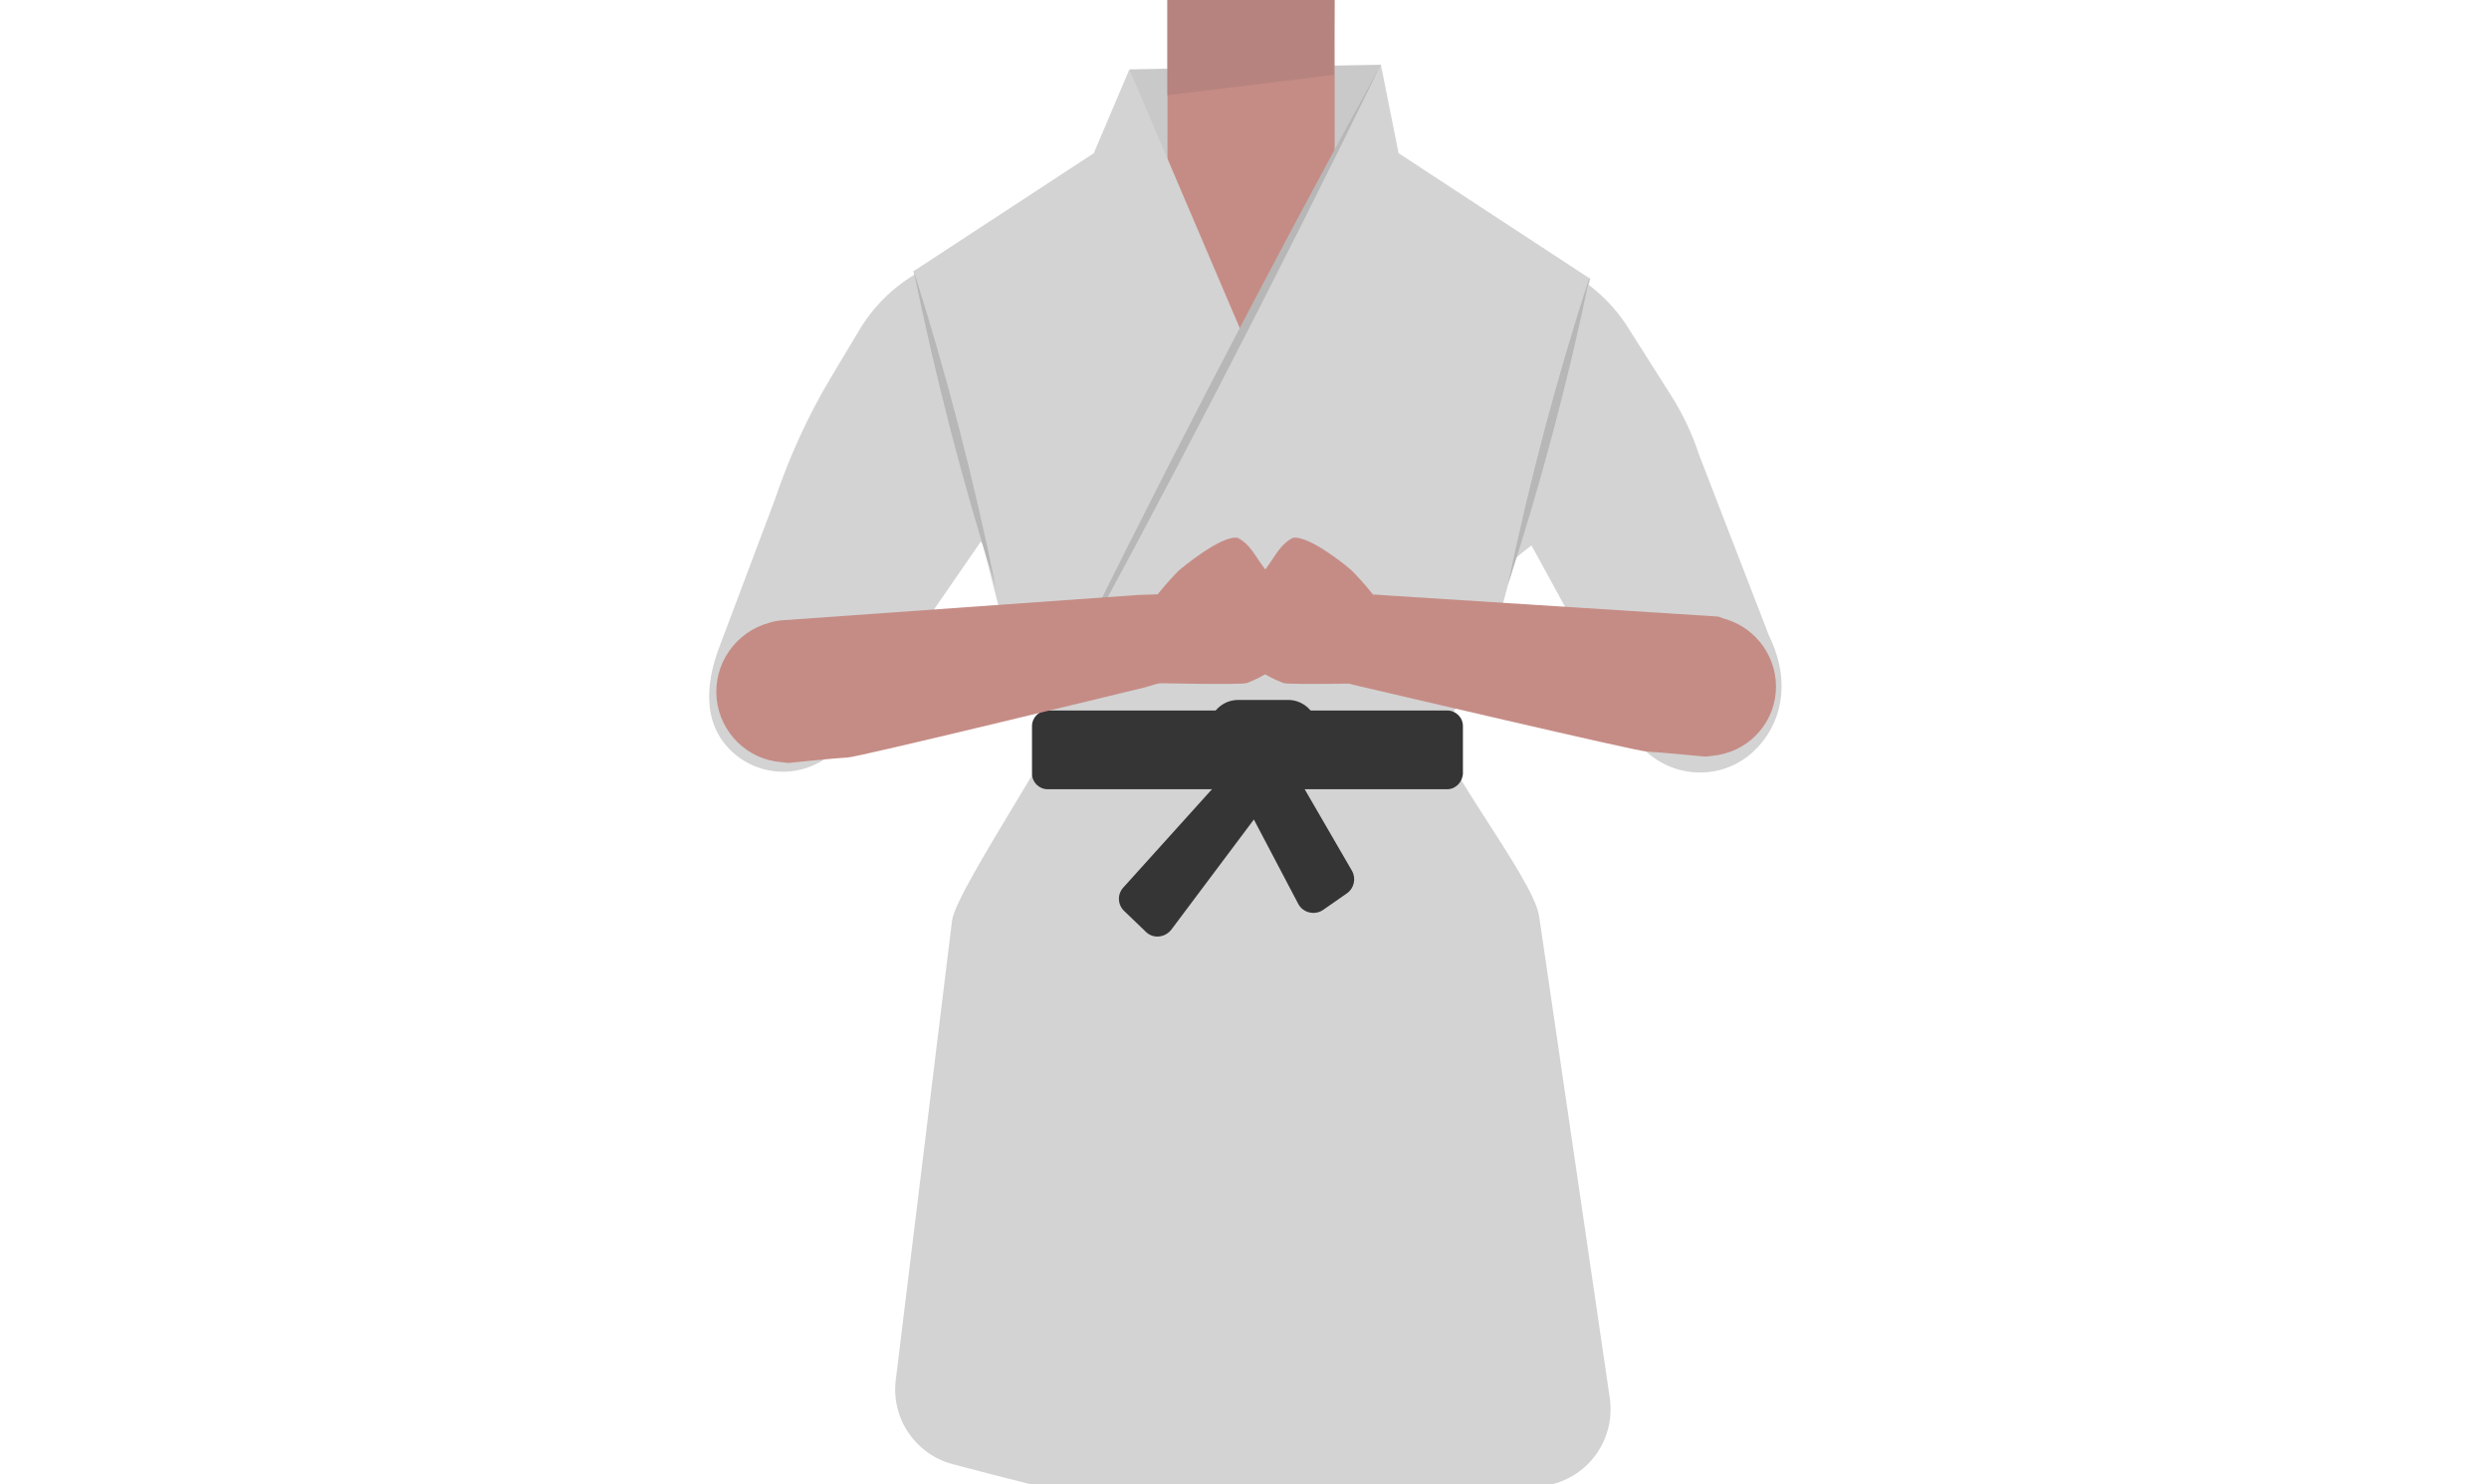 <?xml version="1.0" encoding="utf-8"?>
<!-- Generator: Adobe Illustrator 26.0.3, SVG Export Plug-In . SVG Version: 6.00 Build 0)  -->
<svg version="1.1" id="Layer_1" xmlns="http://www.w3.org/2000/svg" xmlns:xlink="http://www.w3.org/1999/xlink" x="0px" y="0px"
	 viewBox="0 0 588 350.8" style="enable-background:new 0 0 588 350.8;" xml:space="preserve">
<style type="text/css">
	.st0{fill:#C9C9C9;}
	.st1{fill:#375D63;}
	.st2{fill:#C58C85;}
	.st3{fill:#D3D3D3;}
	.st4{fill:#B7837E;}
	.st5{fill:#353535;}
	.st6{fill:#B7B7B7;}
</style>
<polygon class="st0" points="326.1,41.3 266.7,41.3 266.8,16.4 326.2,15.3 "/>
<g id="Calque_1_00000180352489093704844010000013830218214247062939_">
	<path class="st1" d="M369.7,306c-23.3,2.5-44.5,10-69.8,18.3c0,0-11.5,0.5-10.8-0.1l-70.8-16.6l5.9-58.4
		c1.1-10.7,10.1-18.8,20.8-18.8h99.9c11,0,20.1,8.5,20.8,19.4L369.7,306z"/>
</g>
<polygon class="st2" points="275.8,-11.3 315.3,-11.3 315.3,42.3 293.6,83.8 275.8,42.3 "/>
<path class="st3" d="M418.5,151.5c-0.4-0.9-0.8-1.7-1.1-2.6l-16-41.4c-1.6-4.9-3.8-9.6-6.6-14l-10.2-16.1
	c-4.1-6.5-10.1-11.6-17.2-14.7l-48-20.7l-24.8,53.6L270.4,41l-49.7,21.5c-7.4,3.2-13.6,8.6-17.7,15.5l-6.7,11.2
	c-5.5,9.2-9.9,18.9-13.3,29l-12.8,34c-4.1,10.4-3.9,19.9,3.5,26.1c7.5,6.2,18.6,5.2,24.9-2.3c0.1-0.1,0.2-0.2,0.2-0.3l32.9-47.7
	l24.7,30c0.1,7.9-30.6,51.8-31.5,59.6l-13.3,108.6c-1.1,9.4,5.1,18,14.3,20c0,0,50.5,13.7,67.8,14.4c17.9,0.7,71-9.5,71-9.5
	c0.1,0,0.2,0,0.2,0c10-1.5,16.8-10.7,15.4-20.7l-16.7-113.9c-1.4-9.4-25.9-39.2-25.8-48.6c0.2-22.1,24-39,24-39l26.1,47.7
	c6.9,7.4,18.6,8,26.1,1.2C421.1,171.3,422.9,161.4,418.5,151.5z"/>
<polygon class="st4" points="275.8,-11.3 315.3,-11.3 315.1,17.7 275.8,22.5 "/>
<path class="st3" d="M266.8,16.4l-8.4,19.8l-42.6,27.9l21.4,84.3c1.3,5.2,3.5,10.1,6.4,14.5l3.3,5l95.7,1.5l4.9-7.5
	c2.7-4.1,4.7-8.7,6-13.5l22.2-82.5l-45.3-29.7l-4.2-21l-32.4,64.5L266.8,16.4z"/>
<path class="st5" d="M341.9,186.5h-94.4c-2,0-3.7-1.6-3.7-3.7v-11.2c0-2,1.6-3.7,3.7-3.7h94.4c2,0,3.7,1.6,3.7,3.7v11.2
	C345.5,184.8,343.9,186.5,341.9,186.5z"/>
<path class="st5" d="M304.3,187.5h-11.8c-3.8,0-6.9-3.1-6.9-6.9v-8.3c0-3.8,3.1-6.9,6.9-6.9h11.8c3.8,0,6.9,3.1,6.9,6.9v8.3
	C311.3,184.4,308.2,187.5,304.3,187.5z"/>
<path class="st5" d="M294.7,177.2l-29.3,32.5c-1.5,1.6-1.4,4.1,0.2,5.6l5.1,4.9c1.7,1.7,4.5,1.4,6-0.5l25.4-33.9l-10.7-1.3
	l15.3,29.1c1.1,2.1,3.9,2.8,5.9,1.4l5.6-3.9c1.7-1.2,2.2-3.5,1.2-5.3l-18.9-32.6L294.7,177.2z"/>
<g>
	<path class="st6" d="M326.1,15.5c-24.9,51-51.2,101.9-78.5,151.6C272.5,116.1,298.8,65.2,326.1,15.5L326.1,15.5z"/>
</g>
<g>
	<path class="st6" d="M215.8,63.8c7.8,24.6,14.3,49.6,19.4,74.8C227.4,114.1,221,89.1,215.8,63.8L215.8,63.8z"/>
</g>
<g>
	<path class="st6" d="M375.6,65.2c-5.1,24.7-11.6,49.1-19.4,73.1C361.3,113.7,367.8,89.2,375.6,65.2L375.6,65.2z"/>
</g>
<path class="st2" d="M283.4,140.1l-14.6,0.5l-84.3,6c-1,0.1-2,0.3-2.9,0.6l0,0c-7.9,2.2-13.1,9.8-12.3,17.9c0.8,8,7.2,14.4,15.3,15
	l1.6,0.2c0,0,11.5-1.2,14.1-1.3c2.5-0.1,64.1-15.1,70.3-16.6c0.3-0.1,11.9-3.6,19-5.1L283.4,140.1z"/>
<path class="st2" d="M306.9,139.9l14.4,0.4l84.6,5.4l1.4,0.5c7.7,2.1,12.9,9.5,12.2,17.5c-0.7,7.9-7,14.2-15,14.9l-1.6,0.2
	c0,0-11.3-1.1-13.9-1.2c-2.5-0.1-63.3-14.4-69.4-15.8c-0.3-0.1-11.7-3.5-18.8-4.9L306.9,139.9z"/>
<path class="st2" d="M305.4,127.1c3.9-0.7,13.3,7.1,13.9,7.7c2.2,2.2,7.5,8,8.8,11.8c0.3,0.9-0.9,14.8-1.7,14.8s-21.8,0.5-23.2,0
	c-4.5-1.7-6.5-3.6-6.9-4c-3.6-3.6-0.1-9.5,0-15.1c0-2.9,1-5.8,2.8-8C301.5,131.1,302.4,128.7,305.4,127.1z"/>
<path class="st2" d="M298.7,134.3c1.8,2.3,2.8,5.1,2.8,8c0.1,5.6,3.6,11.5,0,15.1c-0.4,0.4-2.5,2.3-6.9,4c-1.4,0.5-22.5,0-23.2,0
	s-2-13.9-1.7-14.8c1.3-3.8,6.6-9.6,8.8-11.8c0.6-0.5,10-8.4,13.9-7.7C295.4,128.7,296.3,131.1,298.7,134.3z"/>
</svg>
